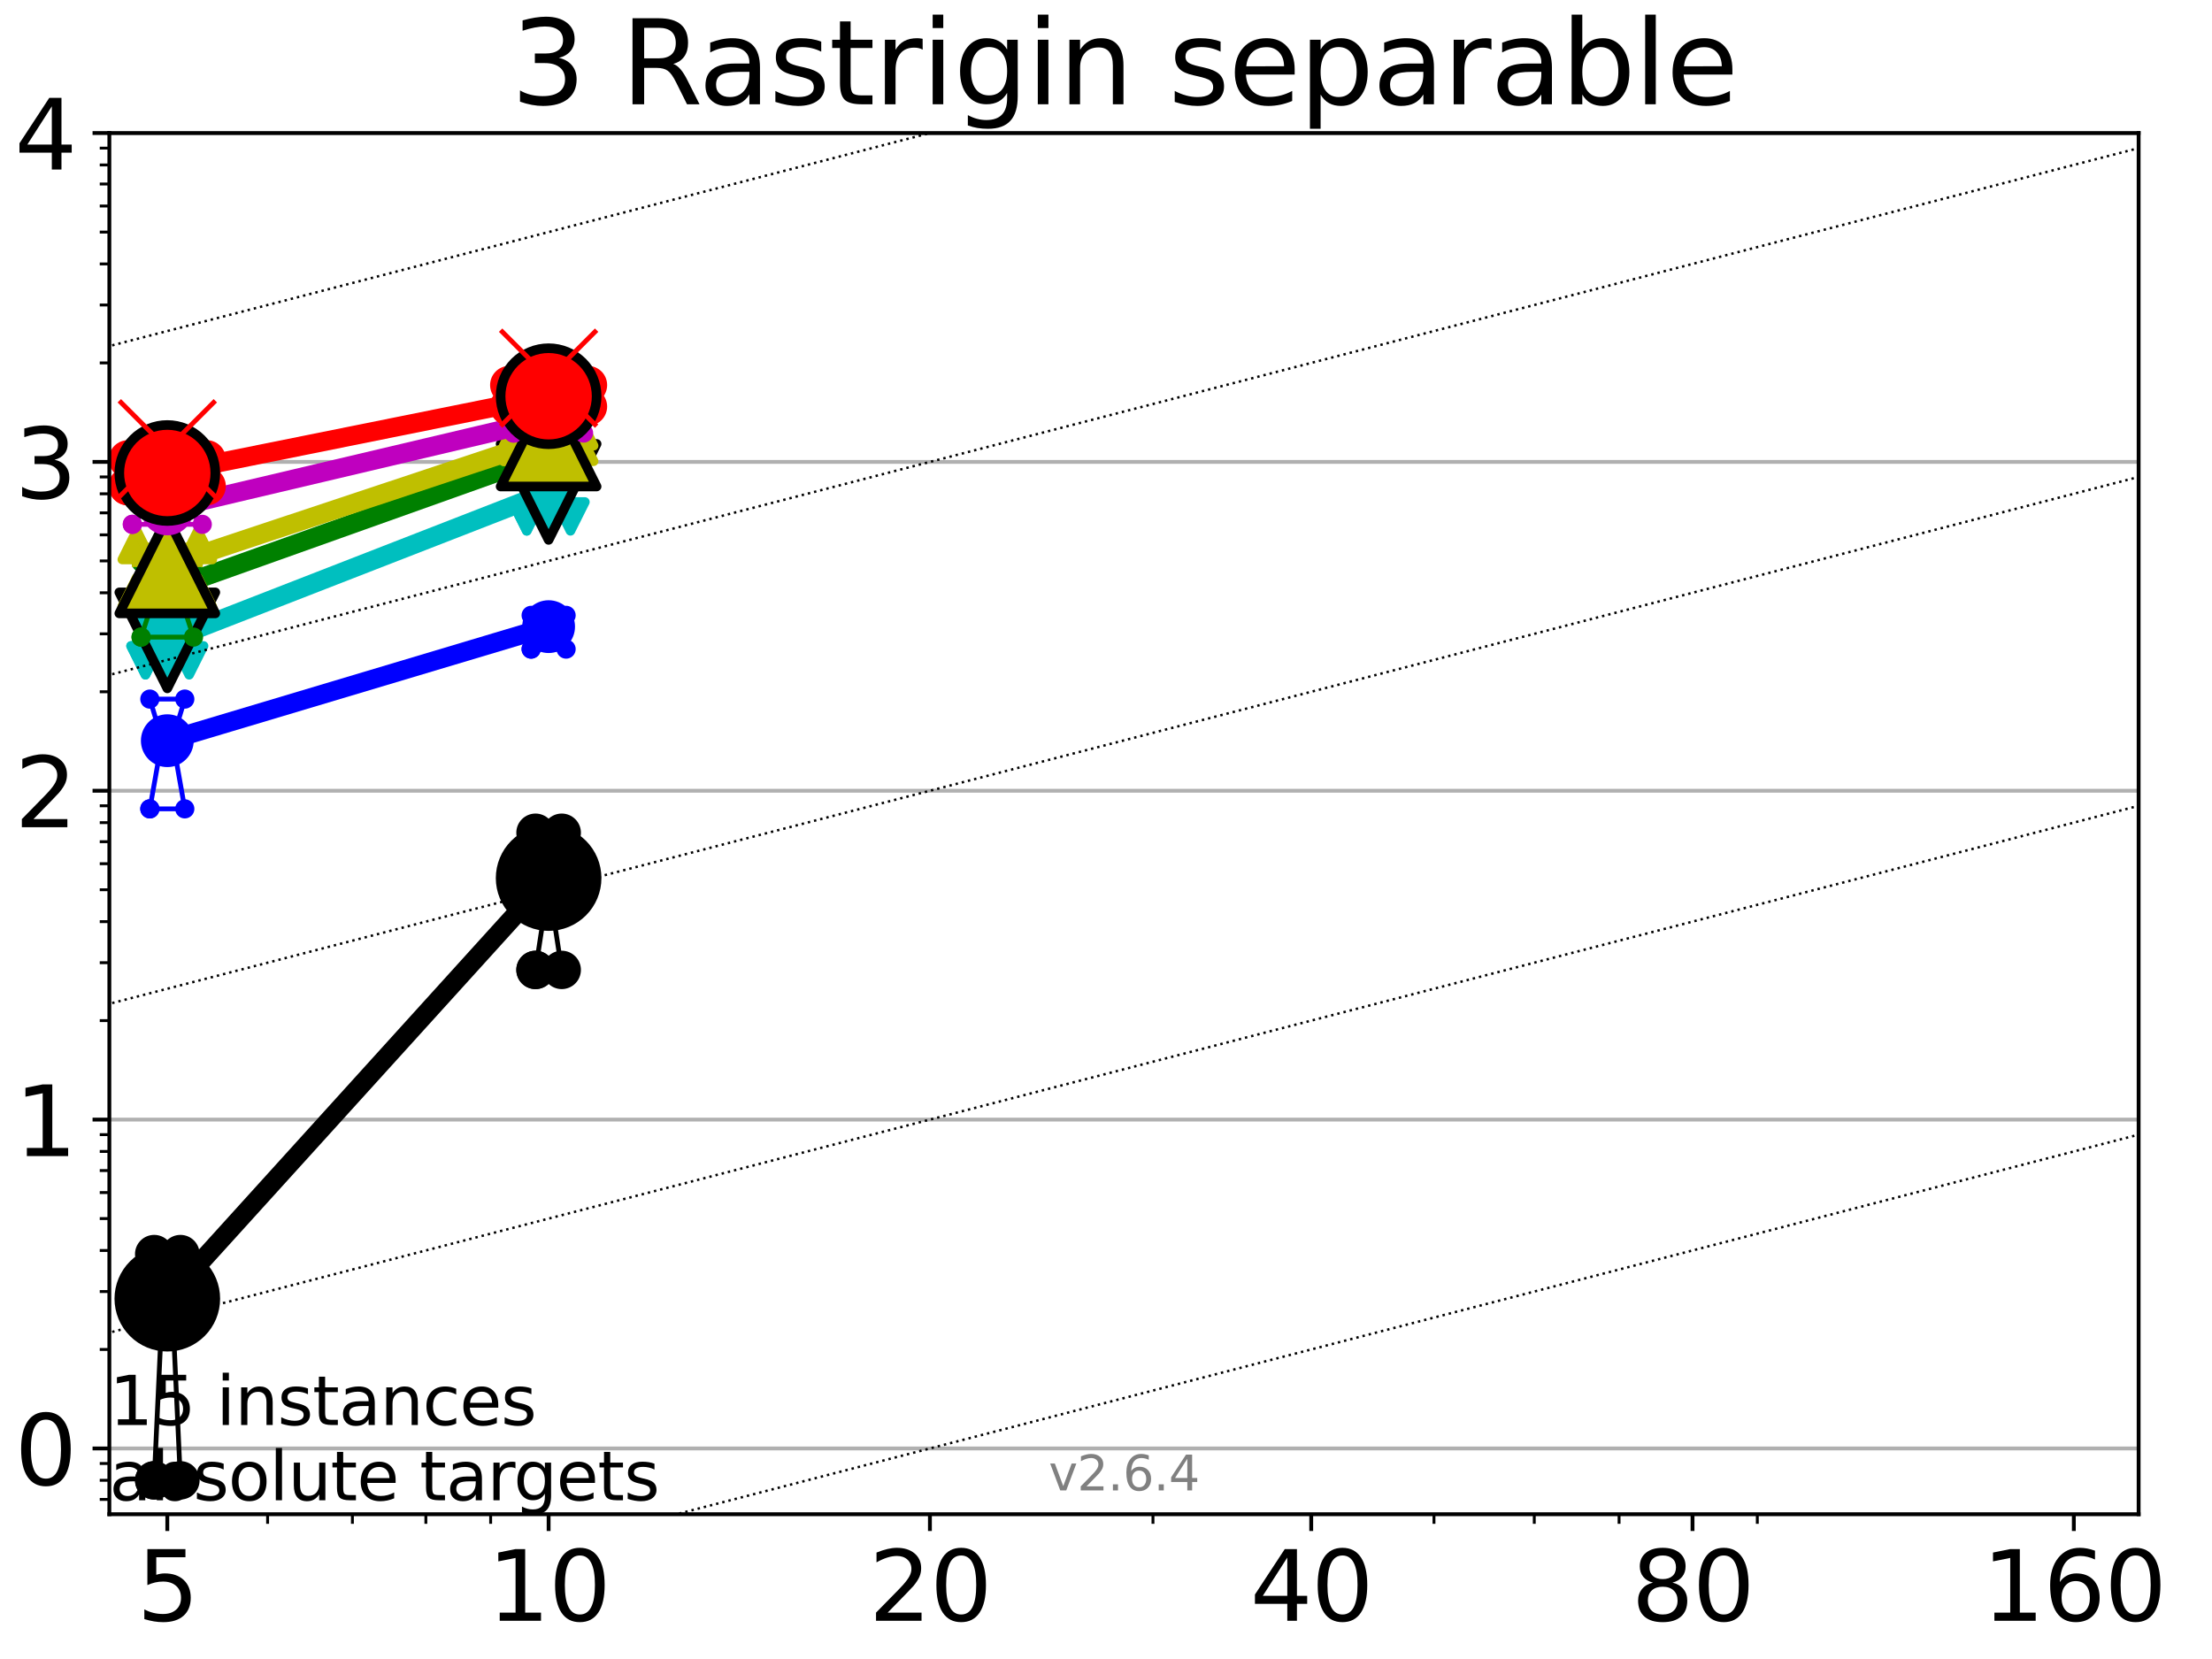 <?xml version="1.0" encoding="utf-8" standalone="no"?>
<!DOCTYPE svg PUBLIC "-//W3C//DTD SVG 1.1//EN"
  "http://www.w3.org/Graphics/SVG/1.1/DTD/svg11.dtd">
<svg xmlns:xlink="http://www.w3.org/1999/xlink" width="460.8pt" height="345.6pt" viewBox="0 0 460.8 345.6" xmlns="http://www.w3.org/2000/svg" version="1.1">
 <defs>
  <style type="text/css">*{stroke-linejoin: round; stroke-linecap: butt}</style>
 </defs>
 <g id="figure_1">
  <g id="patch_1">
   <path d="M 0 345.6 
L 460.8 345.6 
L 460.8 0 
L 0 0 
z
" style="fill: #ffffff"/>
  </g>
  <g id="axes_1">
   <g id="patch_2">
    <path d="M 22.78 315.44 
L 445.515 315.44 
L 445.515 27.72 
L 22.78 27.72 
z
" style="fill: #ffffff"/>
   </g>
   <g id="matplotlib.axis_1">
    <g id="xtick_1">
     <g id="line2d_1">
      <defs>
       <path id="m22da8be429" d="M 0 0 
L 0 3.5 
" style="stroke: #000000; stroke-width: 0.8"/>
      </defs>
      <g>
       <use xlink:href="#m22da8be429" x="34.854" y="315.44" style="stroke: #000000; stroke-width: 0.8"/>
      </g>
     </g>
     <g id="text_1">
      <!-- 5 -->
      <g transform="translate(28.491 337.637) scale(0.2 -0.2)">
       <defs>
        <path id="DejaVuSans-35" d="M 691 4666 
L 3169 4666 
L 3169 4134 
L 1269 4134 
L 1269 2991 
Q 1406 3038 1543 3061 
Q 1681 3084 1819 3084 
Q 2600 3084 3056 2656 
Q 3513 2228 3513 1497 
Q 3513 744 3044 326 
Q 2575 -91 1722 -91 
Q 1428 -91 1123 -41 
Q 819 9 494 109 
L 494 744 
Q 775 591 1075 516 
Q 1375 441 1709 441 
Q 2250 441 2565 725 
Q 2881 1009 2881 1497 
Q 2881 1984 2565 2268 
Q 2250 2553 1709 2553 
Q 1456 2553 1204 2497 
Q 953 2441 691 2322 
L 691 4666 
z
" transform="scale(0.016)"/>
       </defs>
       <use xlink:href="#DejaVuSans-35"/>
      </g>
     </g>
    </g>
    <g id="xtick_2">
     <g id="line2d_2">
      <g>
       <use xlink:href="#m22da8be429" x="114.287" y="315.44" style="stroke: #000000; stroke-width: 0.8"/>
      </g>
     </g>
     <g id="text_2">
      <!-- 10 -->
      <g transform="translate(101.562 337.637) scale(0.2 -0.2)">
       <defs>
        <path id="DejaVuSans-31" d="M 794 531 
L 1825 531 
L 1825 4091 
L 703 3866 
L 703 4441 
L 1819 4666 
L 2450 4666 
L 2450 531 
L 3481 531 
L 3481 0 
L 794 0 
L 794 531 
z
" transform="scale(0.016)"/>
        <path id="DejaVuSans-30" d="M 2034 4250 
Q 1547 4250 1301 3770 
Q 1056 3291 1056 2328 
Q 1056 1369 1301 889 
Q 1547 409 2034 409 
Q 2525 409 2770 889 
Q 3016 1369 3016 2328 
Q 3016 3291 2770 3770 
Q 2525 4250 2034 4250 
z
M 2034 4750 
Q 2819 4750 3233 4129 
Q 3647 3509 3647 2328 
Q 3647 1150 3233 529 
Q 2819 -91 2034 -91 
Q 1250 -91 836 529 
Q 422 1150 422 2328 
Q 422 3509 836 4129 
Q 1250 4750 2034 4750 
z
" transform="scale(0.016)"/>
       </defs>
       <use xlink:href="#DejaVuSans-31"/>
       <use xlink:href="#DejaVuSans-30" x="63.623"/>
      </g>
     </g>
    </g>
    <g id="xtick_3">
     <g id="line2d_3">
      <g>
       <use xlink:href="#m22da8be429" x="193.719" y="315.44" style="stroke: #000000; stroke-width: 0.8"/>
      </g>
     </g>
     <g id="text_3">
      <!-- 20 -->
      <g transform="translate(180.994 337.637) scale(0.2 -0.2)">
       <defs>
        <path id="DejaVuSans-32" d="M 1228 531 
L 3431 531 
L 3431 0 
L 469 0 
L 469 531 
Q 828 903 1448 1529 
Q 2069 2156 2228 2338 
Q 2531 2678 2651 2914 
Q 2772 3150 2772 3378 
Q 2772 3750 2511 3984 
Q 2250 4219 1831 4219 
Q 1534 4219 1204 4116 
Q 875 4013 500 3803 
L 500 4441 
Q 881 4594 1212 4672 
Q 1544 4750 1819 4750 
Q 2544 4750 2975 4387 
Q 3406 4025 3406 3419 
Q 3406 3131 3298 2873 
Q 3191 2616 2906 2266 
Q 2828 2175 2409 1742 
Q 1991 1309 1228 531 
z
" transform="scale(0.016)"/>
       </defs>
       <use xlink:href="#DejaVuSans-32"/>
       <use xlink:href="#DejaVuSans-30" x="63.623"/>
      </g>
     </g>
    </g>
    <g id="xtick_4">
     <g id="line2d_4">
      <g>
       <use xlink:href="#m22da8be429" x="273.152" y="315.44" style="stroke: #000000; stroke-width: 0.8"/>
      </g>
     </g>
     <g id="text_4">
      <!-- 40 -->
      <g transform="translate(260.427 337.637) scale(0.2 -0.2)">
       <defs>
        <path id="DejaVuSans-34" d="M 2419 4116 
L 825 1625 
L 2419 1625 
L 2419 4116 
z
M 2253 4666 
L 3047 4666 
L 3047 1625 
L 3713 1625 
L 3713 1100 
L 3047 1100 
L 3047 0 
L 2419 0 
L 2419 1100 
L 313 1100 
L 313 1709 
L 2253 4666 
z
" transform="scale(0.016)"/>
       </defs>
       <use xlink:href="#DejaVuSans-34"/>
       <use xlink:href="#DejaVuSans-30" x="63.623"/>
      </g>
     </g>
    </g>
    <g id="xtick_5">
     <g id="line2d_5">
      <g>
       <use xlink:href="#m22da8be429" x="352.584" y="315.44" style="stroke: #000000; stroke-width: 0.8"/>
      </g>
     </g>
     <g id="text_5">
      <!-- 80 -->
      <g transform="translate(339.859 337.637) scale(0.2 -0.2)">
       <defs>
        <path id="DejaVuSans-38" d="M 2034 2216 
Q 1584 2216 1326 1975 
Q 1069 1734 1069 1313 
Q 1069 891 1326 650 
Q 1584 409 2034 409 
Q 2484 409 2743 651 
Q 3003 894 3003 1313 
Q 3003 1734 2745 1975 
Q 2488 2216 2034 2216 
z
M 1403 2484 
Q 997 2584 770 2862 
Q 544 3141 544 3541 
Q 544 4100 942 4425 
Q 1341 4750 2034 4750 
Q 2731 4750 3128 4425 
Q 3525 4100 3525 3541 
Q 3525 3141 3298 2862 
Q 3072 2584 2669 2484 
Q 3125 2378 3379 2068 
Q 3634 1759 3634 1313 
Q 3634 634 3220 271 
Q 2806 -91 2034 -91 
Q 1263 -91 848 271 
Q 434 634 434 1313 
Q 434 1759 690 2068 
Q 947 2378 1403 2484 
z
M 1172 3481 
Q 1172 3119 1398 2916 
Q 1625 2713 2034 2713 
Q 2441 2713 2670 2916 
Q 2900 3119 2900 3481 
Q 2900 3844 2670 4047 
Q 2441 4250 2034 4250 
Q 1625 4250 1398 4047 
Q 1172 3844 1172 3481 
z
" transform="scale(0.016)"/>
       </defs>
       <use xlink:href="#DejaVuSans-38"/>
       <use xlink:href="#DejaVuSans-30" x="63.623"/>
      </g>
     </g>
    </g>
    <g id="xtick_6">
     <g id="line2d_6">
      <g>
       <use xlink:href="#m22da8be429" x="432.017" y="315.44" style="stroke: #000000; stroke-width: 0.8"/>
      </g>
     </g>
     <g id="text_6">
      <!-- 160 -->
      <g transform="translate(412.929 337.637) scale(0.2 -0.2)">
       <defs>
        <path id="DejaVuSans-36" d="M 2113 2584 
Q 1688 2584 1439 2293 
Q 1191 2003 1191 1497 
Q 1191 994 1439 701 
Q 1688 409 2113 409 
Q 2538 409 2786 701 
Q 3034 994 3034 1497 
Q 3034 2003 2786 2293 
Q 2538 2584 2113 2584 
z
M 3366 4563 
L 3366 3988 
Q 3128 4100 2886 4159 
Q 2644 4219 2406 4219 
Q 1781 4219 1451 3797 
Q 1122 3375 1075 2522 
Q 1259 2794 1537 2939 
Q 1816 3084 2150 3084 
Q 2853 3084 3261 2657 
Q 3669 2231 3669 1497 
Q 3669 778 3244 343 
Q 2819 -91 2113 -91 
Q 1303 -91 875 529 
Q 447 1150 447 2328 
Q 447 3434 972 4092 
Q 1497 4750 2381 4750 
Q 2619 4750 2861 4703 
Q 3103 4656 3366 4563 
z
" transform="scale(0.016)"/>
       </defs>
       <use xlink:href="#DejaVuSans-31"/>
       <use xlink:href="#DejaVuSans-36" x="63.623"/>
       <use xlink:href="#DejaVuSans-30" x="127.246"/>
      </g>
     </g>
    </g>
    <g id="xtick_7">
     <g id="line2d_7">
      <defs>
       <path id="m569978fe52" d="M 0 0 
L 0 2 
" style="stroke: #000000; stroke-width: 0.6"/>
      </defs>
      <g>
       <use xlink:href="#m569978fe52" x="55.748" y="315.44" style="stroke: #000000; stroke-width: 0.6"/>
      </g>
     </g>
    </g>
    <g id="xtick_8">
     <g id="line2d_8">
      <g>
       <use xlink:href="#m569978fe52" x="73.413" y="315.44" style="stroke: #000000; stroke-width: 0.6"/>
      </g>
     </g>
    </g>
    <g id="xtick_9">
     <g id="line2d_9">
      <g>
       <use xlink:href="#m569978fe52" x="88.715" y="315.44" style="stroke: #000000; stroke-width: 0.6"/>
      </g>
     </g>
    </g>
    <g id="xtick_10">
     <g id="line2d_10">
      <g>
       <use xlink:href="#m569978fe52" x="102.213" y="315.44" style="stroke: #000000; stroke-width: 0.6"/>
      </g>
     </g>
    </g>
    <g id="xtick_11">
     <g id="line2d_11">
      <g>
       <use xlink:href="#m569978fe52" x="240.184" y="315.44" style="stroke: #000000; stroke-width: 0.6"/>
      </g>
     </g>
    </g>
    <g id="xtick_12">
     <g id="line2d_12">
      <g>
       <use xlink:href="#m569978fe52" x="298.723" y="315.44" style="stroke: #000000; stroke-width: 0.6"/>
      </g>
     </g>
    </g>
    <g id="xtick_13">
     <g id="line2d_13">
      <g>
       <use xlink:href="#m569978fe52" x="319.617" y="315.44" style="stroke: #000000; stroke-width: 0.6"/>
      </g>
     </g>
    </g>
    <g id="xtick_14">
     <g id="line2d_14">
      <g>
       <use xlink:href="#m569978fe52" x="337.282" y="315.44" style="stroke: #000000; stroke-width: 0.6"/>
      </g>
     </g>
    </g>
    <g id="xtick_15">
     <g id="line2d_15">
      <g>
       <use xlink:href="#m569978fe52" x="366.082" y="315.44" style="stroke: #000000; stroke-width: 0.6"/>
      </g>
     </g>
    </g>
   </g>
   <g id="matplotlib.axis_2">
    <g id="ytick_1">
     <g id="line2d_16">
      <path d="M 22.78 301.739 
L 445.515 301.739 
" clip-path="url(#p9254ea1ba0)" style="fill: none; stroke: #b0b0b0; stroke-width: 0.8; stroke-linecap: square"/>
     </g>
     <g id="line2d_17">
      <defs>
       <path id="m859c91766b" d="M 0 0 
L -3.5 0 
" style="stroke: #000000; stroke-width: 0.8"/>
      </defs>
      <g>
       <use xlink:href="#m859c91766b" x="22.78" y="301.739" style="stroke: #000000; stroke-width: 0.8"/>
      </g>
     </g>
     <g id="text_7">
      <!-- 0 -->
      <g transform="translate(3.055 309.337) scale(0.2 -0.2)">
       <use xlink:href="#DejaVuSans-30"/>
      </g>
     </g>
    </g>
    <g id="ytick_2">
     <g id="line2d_18">
      <path d="M 22.78 233.234 
L 445.515 233.234 
" clip-path="url(#p9254ea1ba0)" style="fill: none; stroke: #b0b0b0; stroke-width: 0.8; stroke-linecap: square"/>
     </g>
     <g id="line2d_19">
      <g>
       <use xlink:href="#m859c91766b" x="22.78" y="233.234" style="stroke: #000000; stroke-width: 0.8"/>
      </g>
     </g>
     <g id="text_8">
      <!-- 1 -->
      <g transform="translate(3.055 240.833) scale(0.2 -0.2)">
       <use xlink:href="#DejaVuSans-31"/>
      </g>
     </g>
    </g>
    <g id="ytick_3">
     <g id="line2d_20">
      <path d="M 22.78 164.73 
L 445.515 164.73 
" clip-path="url(#p9254ea1ba0)" style="fill: none; stroke: #b0b0b0; stroke-width: 0.8; stroke-linecap: square"/>
     </g>
     <g id="line2d_21">
      <g>
       <use xlink:href="#m859c91766b" x="22.78" y="164.73" style="stroke: #000000; stroke-width: 0.8"/>
      </g>
     </g>
     <g id="text_9">
      <!-- 2 -->
      <g transform="translate(3.055 172.328) scale(0.2 -0.2)">
       <use xlink:href="#DejaVuSans-32"/>
      </g>
     </g>
    </g>
    <g id="ytick_4">
     <g id="line2d_22">
      <path d="M 22.78 96.225 
L 445.515 96.225 
" clip-path="url(#p9254ea1ba0)" style="fill: none; stroke: #b0b0b0; stroke-width: 0.8; stroke-linecap: square"/>
     </g>
     <g id="line2d_23">
      <g>
       <use xlink:href="#m859c91766b" x="22.78" y="96.225" style="stroke: #000000; stroke-width: 0.8"/>
      </g>
     </g>
     <g id="text_10">
      <!-- 3 -->
      <g transform="translate(3.055 103.823) scale(0.2 -0.2)">
       <defs>
        <path id="DejaVuSans-33" d="M 2597 2516 
Q 3050 2419 3304 2112 
Q 3559 1806 3559 1356 
Q 3559 666 3084 287 
Q 2609 -91 1734 -91 
Q 1441 -91 1130 -33 
Q 819 25 488 141 
L 488 750 
Q 750 597 1062 519 
Q 1375 441 1716 441 
Q 2309 441 2620 675 
Q 2931 909 2931 1356 
Q 2931 1769 2642 2001 
Q 2353 2234 1838 2234 
L 1294 2234 
L 1294 2753 
L 1863 2753 
Q 2328 2753 2575 2939 
Q 2822 3125 2822 3475 
Q 2822 3834 2567 4026 
Q 2313 4219 1838 4219 
Q 1578 4219 1281 4162 
Q 984 4106 628 3988 
L 628 4550 
Q 988 4650 1302 4700 
Q 1616 4750 1894 4750 
Q 2613 4750 3031 4423 
Q 3450 4097 3450 3541 
Q 3450 3153 3228 2886 
Q 3006 2619 2597 2516 
z
" transform="scale(0.016)"/>
       </defs>
       <use xlink:href="#DejaVuSans-33"/>
      </g>
     </g>
    </g>
    <g id="ytick_5">
     <g id="line2d_24">
      <path d="M 22.78 27.72 
L 445.515 27.72 
" clip-path="url(#p9254ea1ba0)" style="fill: none; stroke: #b0b0b0; stroke-width: 0.8; stroke-linecap: square"/>
     </g>
     <g id="line2d_25">
      <g>
       <use xlink:href="#m859c91766b" x="22.78" y="27.72" style="stroke: #000000; stroke-width: 0.8"/>
      </g>
     </g>
     <g id="text_11">
      <!-- 4 -->
      <g transform="translate(3.055 35.318) scale(0.2 -0.2)">
       <use xlink:href="#DejaVuSans-34"/>
      </g>
     </g>
    </g>
    <g id="ytick_6">
     <g id="line2d_26">
      <defs>
       <path id="m3c9f94f312" d="M 0 0 
L -2 0 
" style="stroke: #000000; stroke-width: 0.6"/>
      </defs>
      <g>
       <use xlink:href="#m3c9f94f312" x="22.78" y="312.351" style="stroke: #000000; stroke-width: 0.6"/>
      </g>
     </g>
    </g>
    <g id="ytick_7">
     <g id="line2d_27">
      <g>
       <use xlink:href="#m3c9f94f312" x="22.78" y="308.378" style="stroke: #000000; stroke-width: 0.6"/>
      </g>
     </g>
    </g>
    <g id="ytick_8">
     <g id="line2d_28">
      <g>
       <use xlink:href="#m3c9f94f312" x="22.78" y="304.874" style="stroke: #000000; stroke-width: 0.6"/>
      </g>
     </g>
    </g>
    <g id="ytick_9">
     <g id="line2d_29">
      <g>
       <use xlink:href="#m3c9f94f312" x="22.78" y="281.117" style="stroke: #000000; stroke-width: 0.6"/>
      </g>
     </g>
    </g>
    <g id="ytick_10">
     <g id="line2d_30">
      <g>
       <use xlink:href="#m3c9f94f312" x="22.78" y="269.054" style="stroke: #000000; stroke-width: 0.6"/>
      </g>
     </g>
    </g>
    <g id="ytick_11">
     <g id="line2d_31">
      <g>
       <use xlink:href="#m3c9f94f312" x="22.78" y="260.495" style="stroke: #000000; stroke-width: 0.6"/>
      </g>
     </g>
    </g>
    <g id="ytick_12">
     <g id="line2d_32">
      <g>
       <use xlink:href="#m3c9f94f312" x="22.78" y="253.856" style="stroke: #000000; stroke-width: 0.6"/>
      </g>
     </g>
    </g>
    <g id="ytick_13">
     <g id="line2d_33">
      <g>
       <use xlink:href="#m3c9f94f312" x="22.78" y="248.432" style="stroke: #000000; stroke-width: 0.6"/>
      </g>
     </g>
    </g>
    <g id="ytick_14">
     <g id="line2d_34">
      <g>
       <use xlink:href="#m3c9f94f312" x="22.78" y="243.846" style="stroke: #000000; stroke-width: 0.6"/>
      </g>
     </g>
    </g>
    <g id="ytick_15">
     <g id="line2d_35">
      <g>
       <use xlink:href="#m3c9f94f312" x="22.78" y="239.873" style="stroke: #000000; stroke-width: 0.6"/>
      </g>
     </g>
    </g>
    <g id="ytick_16">
     <g id="line2d_36">
      <g>
       <use xlink:href="#m3c9f94f312" x="22.78" y="236.369" style="stroke: #000000; stroke-width: 0.6"/>
      </g>
     </g>
    </g>
    <g id="ytick_17">
     <g id="line2d_37">
      <g>
       <use xlink:href="#m3c9f94f312" x="22.78" y="212.612" style="stroke: #000000; stroke-width: 0.6"/>
      </g>
     </g>
    </g>
    <g id="ytick_18">
     <g id="line2d_38">
      <g>
       <use xlink:href="#m3c9f94f312" x="22.78" y="200.549" style="stroke: #000000; stroke-width: 0.6"/>
      </g>
     </g>
    </g>
    <g id="ytick_19">
     <g id="line2d_39">
      <g>
       <use xlink:href="#m3c9f94f312" x="22.78" y="191.99" style="stroke: #000000; stroke-width: 0.6"/>
      </g>
     </g>
    </g>
    <g id="ytick_20">
     <g id="line2d_40">
      <g>
       <use xlink:href="#m3c9f94f312" x="22.78" y="185.352" style="stroke: #000000; stroke-width: 0.6"/>
      </g>
     </g>
    </g>
    <g id="ytick_21">
     <g id="line2d_41">
      <g>
       <use xlink:href="#m3c9f94f312" x="22.78" y="179.927" style="stroke: #000000; stroke-width: 0.6"/>
      </g>
     </g>
    </g>
    <g id="ytick_22">
     <g id="line2d_42">
      <g>
       <use xlink:href="#m3c9f94f312" x="22.78" y="175.341" style="stroke: #000000; stroke-width: 0.6"/>
      </g>
     </g>
    </g>
    <g id="ytick_23">
     <g id="line2d_43">
      <g>
       <use xlink:href="#m3c9f94f312" x="22.78" y="171.368" style="stroke: #000000; stroke-width: 0.6"/>
      </g>
     </g>
    </g>
    <g id="ytick_24">
     <g id="line2d_44">
      <g>
       <use xlink:href="#m3c9f94f312" x="22.78" y="167.864" style="stroke: #000000; stroke-width: 0.6"/>
      </g>
     </g>
    </g>
    <g id="ytick_25">
     <g id="line2d_45">
      <g>
       <use xlink:href="#m3c9f94f312" x="22.78" y="144.108" style="stroke: #000000; stroke-width: 0.6"/>
      </g>
     </g>
    </g>
    <g id="ytick_26">
     <g id="line2d_46">
      <g>
       <use xlink:href="#m3c9f94f312" x="22.78" y="132.044" style="stroke: #000000; stroke-width: 0.6"/>
      </g>
     </g>
    </g>
    <g id="ytick_27">
     <g id="line2d_47">
      <g>
       <use xlink:href="#m3c9f94f312" x="22.78" y="123.486" style="stroke: #000000; stroke-width: 0.6"/>
      </g>
     </g>
    </g>
    <g id="ytick_28">
     <g id="line2d_48">
      <g>
       <use xlink:href="#m3c9f94f312" x="22.78" y="116.847" style="stroke: #000000; stroke-width: 0.6"/>
      </g>
     </g>
    </g>
    <g id="ytick_29">
     <g id="line2d_49">
      <g>
       <use xlink:href="#m3c9f94f312" x="22.78" y="111.422" style="stroke: #000000; stroke-width: 0.6"/>
      </g>
     </g>
    </g>
    <g id="ytick_30">
     <g id="line2d_50">
      <g>
       <use xlink:href="#m3c9f94f312" x="22.78" y="106.836" style="stroke: #000000; stroke-width: 0.6"/>
      </g>
     </g>
    </g>
    <g id="ytick_31">
     <g id="line2d_51">
      <g>
       <use xlink:href="#m3c9f94f312" x="22.78" y="102.864" style="stroke: #000000; stroke-width: 0.6"/>
      </g>
     </g>
    </g>
    <g id="ytick_32">
     <g id="line2d_52">
      <g>
       <use xlink:href="#m3c9f94f312" x="22.78" y="99.359" style="stroke: #000000; stroke-width: 0.6"/>
      </g>
     </g>
    </g>
    <g id="ytick_33">
     <g id="line2d_53">
      <g>
       <use xlink:href="#m3c9f94f312" x="22.78" y="75.603" style="stroke: #000000; stroke-width: 0.6"/>
      </g>
     </g>
    </g>
    <g id="ytick_34">
     <g id="line2d_54">
      <g>
       <use xlink:href="#m3c9f94f312" x="22.78" y="63.54" style="stroke: #000000; stroke-width: 0.6"/>
      </g>
     </g>
    </g>
    <g id="ytick_35">
     <g id="line2d_55">
      <g>
       <use xlink:href="#m3c9f94f312" x="22.78" y="54.981" style="stroke: #000000; stroke-width: 0.6"/>
      </g>
     </g>
    </g>
    <g id="ytick_36">
     <g id="line2d_56">
      <g>
       <use xlink:href="#m3c9f94f312" x="22.78" y="48.342" style="stroke: #000000; stroke-width: 0.6"/>
      </g>
     </g>
    </g>
    <g id="ytick_37">
     <g id="line2d_57">
      <g>
       <use xlink:href="#m3c9f94f312" x="22.78" y="42.918" style="stroke: #000000; stroke-width: 0.6"/>
      </g>
     </g>
    </g>
    <g id="ytick_38">
     <g id="line2d_58">
      <g>
       <use xlink:href="#m3c9f94f312" x="22.78" y="38.332" style="stroke: #000000; stroke-width: 0.6"/>
      </g>
     </g>
    </g>
    <g id="ytick_39">
     <g id="line2d_59">
      <g>
       <use xlink:href="#m3c9f94f312" x="22.78" y="34.359" style="stroke: #000000; stroke-width: 0.6"/>
      </g>
     </g>
    </g>
    <g id="ytick_40">
     <g id="line2d_60">
      <g>
       <use xlink:href="#m3c9f94f312" x="22.78" y="30.855" style="stroke: #000000; stroke-width: 0.6"/>
      </g>
     </g>
    </g>
   </g>
   <g id="line2d_61">
    <path d="M 32.123 308.378 
L 34.035 267.134 
L 32.123 261.248 
L 37.585 261.248 
L 35.673 267.134 
L 37.585 308.378 
L 32.123 308.378 
" clip-path="url(#p9254ea1ba0)" style="fill: none; stroke: #000000; stroke-linecap: square"/>
   </g>
   <g id="line2d_62">
    <path d="M 32.123 308.378 
L 37.585 308.378 
L 37.585 261.248 
L 32.123 261.248 
L 32.123 308.378 
" clip-path="url(#p9254ea1ba0)" style="fill: none"/>
    <defs>
     <path id="m1092d95a19" d="M 0 3 
C 0.796 3 1.559 2.684 2.121 2.121 
C 2.684 1.559 3 0.796 3 0 
C 3 -0.796 2.684 -1.559 2.121 -2.121 
C 1.559 -2.684 0.796 -3 0 -3 
C -0.796 -3 -1.559 -2.684 -2.121 -2.121 
C -2.684 -1.559 -3 -0.796 -3 0 
C -3 0.796 -2.684 1.559 -2.121 2.121 
C -1.559 2.684 -0.796 3 0 3 
z
" style="stroke: #000000; stroke-width: 2"/>
    </defs>
    <g clip-path="url(#p9254ea1ba0)">
     <use xlink:href="#m1092d95a19" x="32.123" y="308.378" style="stroke: #000000; stroke-width: 2"/>
     <use xlink:href="#m1092d95a19" x="37.585" y="308.378" style="stroke: #000000; stroke-width: 2"/>
     <use xlink:href="#m1092d95a19" x="37.585" y="261.248" style="stroke: #000000; stroke-width: 2"/>
     <use xlink:href="#m1092d95a19" x="32.123" y="261.248" style="stroke: #000000; stroke-width: 2"/>
     <use xlink:href="#m1092d95a19" x="32.123" y="308.378" style="stroke: #000000; stroke-width: 2"/>
    </g>
   </g>
   <g id="line2d_63">
    <path d="M 32.123 267.134 
L 37.585 267.134 
" clip-path="url(#p9254ea1ba0)" style="fill: none; stroke: #000000; stroke-width: 2; stroke-linecap: square"/>
   </g>
   <g id="line2d_64">
    <path d="M 111.556 202.049 
L 113.467 189.563 
L 111.556 173.477 
L 117.017 173.477 
L 115.106 189.563 
L 117.017 202.049 
L 111.556 202.049 
" clip-path="url(#p9254ea1ba0)" style="fill: none; stroke: #000000; stroke-linecap: square"/>
   </g>
   <g id="line2d_65">
    <path d="M 111.556 202.049 
L 117.017 202.049 
L 117.017 173.477 
L 111.556 173.477 
L 111.556 202.049 
" clip-path="url(#p9254ea1ba0)" style="fill: none"/>
    <g clip-path="url(#p9254ea1ba0)">
     <use xlink:href="#m1092d95a19" x="111.556" y="202.049" style="stroke: #000000; stroke-width: 2"/>
     <use xlink:href="#m1092d95a19" x="117.017" y="202.049" style="stroke: #000000; stroke-width: 2"/>
     <use xlink:href="#m1092d95a19" x="117.017" y="173.477" style="stroke: #000000; stroke-width: 2"/>
     <use xlink:href="#m1092d95a19" x="111.556" y="173.477" style="stroke: #000000; stroke-width: 2"/>
     <use xlink:href="#m1092d95a19" x="111.556" y="202.049" style="stroke: #000000; stroke-width: 2"/>
    </g>
   </g>
   <g id="line2d_66">
    <path d="M 111.556 189.563 
L 117.017 189.563 
" clip-path="url(#p9254ea1ba0)" style="fill: none; stroke: #000000; stroke-width: 2; stroke-linecap: square"/>
   </g>
   <g id="line2d_67">
    <path d="M 34.854 270.545 
L 114.287 182.923 
" clip-path="url(#p9254ea1ba0)" style="fill: none; stroke: #000000; stroke-width: 4; stroke-linecap: square"/>
   </g>
   <g id="line2d_68">
    <path d="M 34.854 270.545 
L 114.287 182.923 
" clip-path="url(#p9254ea1ba0)" style="fill: none"/>
    <defs>
     <path id="m5103b4a020" d="M 0 10 
C 2.652 10 5.196 8.946 7.071 7.071 
C 8.946 5.196 10 2.652 10 0 
C 10 -2.652 8.946 -5.196 7.071 -7.071 
C 5.196 -8.946 2.652 -10 0 -10 
C -2.652 -10 -5.196 -8.946 -7.071 -7.071 
C -8.946 -5.196 -10 -2.652 -10 0 
C -10 2.652 -8.946 5.196 -7.071 7.071 
C -5.196 8.946 -2.652 10 0 10 
z
" style="stroke: #000000; stroke-width: 2"/>
    </defs>
    <g clip-path="url(#p9254ea1ba0)">
     <use xlink:href="#m5103b4a020" x="34.854" y="270.545" style="stroke: #000000; stroke-width: 2"/>
     <use xlink:href="#m5103b4a020" x="114.287" y="182.923" style="stroke: #000000; stroke-width: 2"/>
    </g>
   </g>
   <g id="line2d_69">
    <path d="M 31.213 168.499 
L 33.762 154.088 
L 31.213 145.634 
L 38.495 145.634 
L 35.946 154.088 
L 38.495 168.499 
L 31.213 168.499 
" clip-path="url(#p9254ea1ba0)" style="fill: none; stroke: #0000ff; stroke-linecap: square"/>
   </g>
   <g id="line2d_70">
    <path d="M 31.213 168.499 
L 38.495 168.499 
L 38.495 145.634 
L 31.213 145.634 
L 31.213 168.499 
" clip-path="url(#p9254ea1ba0)" style="fill: none"/>
    <defs>
     <path id="me844452a37" d="M 0 1.5 
C 0.398 1.5 0.779 1.342 1.061 1.061 
C 1.342 0.779 1.5 0.398 1.5 0 
C 1.5 -0.398 1.342 -0.779 1.061 -1.061 
C 0.779 -1.342 0.398 -1.5 0 -1.5 
C -0.398 -1.5 -0.779 -1.342 -1.061 -1.061 
C -1.342 -0.779 -1.5 -0.398 -1.5 0 
C -1.5 0.398 -1.342 0.779 -1.061 1.061 
C -0.779 1.342 -0.398 1.5 0 1.5 
z
" style="stroke: #0000ff"/>
    </defs>
    <g clip-path="url(#p9254ea1ba0)">
     <use xlink:href="#me844452a37" x="31.213" y="168.499" style="fill: #0000ff; stroke: #0000ff"/>
     <use xlink:href="#me844452a37" x="38.495" y="168.499" style="fill: #0000ff; stroke: #0000ff"/>
     <use xlink:href="#me844452a37" x="38.495" y="145.634" style="fill: #0000ff; stroke: #0000ff"/>
     <use xlink:href="#me844452a37" x="31.213" y="145.634" style="fill: #0000ff; stroke: #0000ff"/>
     <use xlink:href="#me844452a37" x="31.213" y="168.499" style="fill: #0000ff; stroke: #0000ff"/>
    </g>
   </g>
   <g id="line2d_71">
    <path d="M 31.213 154.088 
L 38.495 154.088 
" clip-path="url(#p9254ea1ba0)" style="fill: none; stroke: #0000ff; stroke-width: 2; stroke-linecap: square"/>
   </g>
   <g id="line2d_72">
    <path d="M 110.646 135.218 
L 113.194 129.499 
L 110.646 128.19 
L 117.927 128.19 
L 115.379 129.499 
L 117.927 135.218 
L 110.646 135.218 
" clip-path="url(#p9254ea1ba0)" style="fill: none; stroke: #0000ff; stroke-linecap: square"/>
   </g>
   <g id="line2d_73">
    <path d="M 110.646 135.218 
L 117.927 135.218 
L 117.927 128.19 
L 110.646 128.19 
L 110.646 135.218 
" clip-path="url(#p9254ea1ba0)" style="fill: none"/>
    <g clip-path="url(#p9254ea1ba0)">
     <use xlink:href="#me844452a37" x="110.646" y="135.218" style="fill: #0000ff; stroke: #0000ff"/>
     <use xlink:href="#me844452a37" x="117.927" y="135.218" style="fill: #0000ff; stroke: #0000ff"/>
     <use xlink:href="#me844452a37" x="117.927" y="128.19" style="fill: #0000ff; stroke: #0000ff"/>
     <use xlink:href="#me844452a37" x="110.646" y="128.19" style="fill: #0000ff; stroke: #0000ff"/>
     <use xlink:href="#me844452a37" x="110.646" y="135.218" style="fill: #0000ff; stroke: #0000ff"/>
    </g>
   </g>
   <g id="line2d_74">
    <path d="M 110.646 129.499 
L 117.927 129.499 
" clip-path="url(#p9254ea1ba0)" style="fill: none; stroke: #0000ff; stroke-width: 2; stroke-linecap: square"/>
   </g>
   <g id="line2d_75">
    <path d="M 34.854 154.3 
L 114.287 130.539 
" clip-path="url(#p9254ea1ba0)" style="fill: none; stroke: #0000ff; stroke-width: 4; stroke-linecap: square"/>
   </g>
   <g id="line2d_76">
    <path d="M 34.854 154.3 
L 114.287 130.539 
" clip-path="url(#p9254ea1ba0)" style="fill: none"/>
    <defs>
     <path id="m86a97231a0" d="M 0 5 
C 1.326 5 2.598 4.473 3.536 3.536 
C 4.473 2.598 5 1.326 5 0 
C 5 -1.326 4.473 -2.598 3.536 -3.536 
C 2.598 -4.473 1.326 -5 0 -5 
C -1.326 -5 -2.598 -4.473 -3.536 -3.536 
C -4.473 -2.598 -5 -1.326 -5 0 
C -5 1.326 -4.473 2.598 -3.536 3.536 
C -2.598 4.473 -1.326 5 0 5 
z
" style="stroke: #0000ff"/>
    </defs>
    <g clip-path="url(#p9254ea1ba0)">
     <use xlink:href="#m86a97231a0" x="34.854" y="154.3" style="fill: #0000ff; stroke: #0000ff"/>
     <use xlink:href="#m86a97231a0" x="114.287" y="130.539" style="fill: #0000ff; stroke: #0000ff"/>
    </g>
   </g>
   <g id="line2d_77">
    <path d="M 30.303 137.564 
L 33.489 131.748 
L 30.303 128.417 
L 39.405 128.417 
L 36.219 131.748 
L 39.405 137.564 
L 30.303 137.564 
" clip-path="url(#p9254ea1ba0)" style="fill: none; stroke: #00bfbf; stroke-linecap: square"/>
   </g>
   <g id="line2d_78">
    <path d="M 30.303 137.564 
L 39.405 137.564 
L 39.405 128.417 
L 30.303 128.417 
L 30.303 137.564 
" clip-path="url(#p9254ea1ba0)" style="fill: none"/>
    <defs>
     <path id="m0092c1e595" d="M -0 3 
L 3 -3 
L -3 -3 
z
" style="stroke: #00bfbf; stroke-width: 2; stroke-linejoin: miter"/>
    </defs>
    <g clip-path="url(#p9254ea1ba0)">
     <use xlink:href="#m0092c1e595" x="30.303" y="137.564" style="fill: #00bfbf; stroke: #00bfbf; stroke-width: 2; stroke-linejoin: miter"/>
     <use xlink:href="#m0092c1e595" x="39.405" y="137.564" style="fill: #00bfbf; stroke: #00bfbf; stroke-width: 2; stroke-linejoin: miter"/>
     <use xlink:href="#m0092c1e595" x="39.405" y="128.417" style="fill: #00bfbf; stroke: #00bfbf; stroke-width: 2; stroke-linejoin: miter"/>
     <use xlink:href="#m0092c1e595" x="30.303" y="128.417" style="fill: #00bfbf; stroke: #00bfbf; stroke-width: 2; stroke-linejoin: miter"/>
     <use xlink:href="#m0092c1e595" x="30.303" y="137.564" style="fill: #00bfbf; stroke: #00bfbf; stroke-width: 2; stroke-linejoin: miter"/>
    </g>
   </g>
   <g id="line2d_79">
    <path d="M 30.303 131.748 
L 39.405 131.748 
" clip-path="url(#p9254ea1ba0)" style="fill: none; stroke: #00bfbf; stroke-width: 2; stroke-linecap: square"/>
   </g>
   <g id="line2d_80">
    <path d="M 109.736 107.576 
L 112.921 101.679 
L 109.736 100.13 
L 118.838 100.13 
L 115.652 101.679 
L 118.838 107.576 
L 109.736 107.576 
" clip-path="url(#p9254ea1ba0)" style="fill: none; stroke: #00bfbf; stroke-linecap: square"/>
   </g>
   <g id="line2d_81">
    <path d="M 109.736 107.576 
L 118.838 107.576 
L 118.838 100.13 
L 109.736 100.13 
L 109.736 107.576 
" clip-path="url(#p9254ea1ba0)" style="fill: none"/>
    <g clip-path="url(#p9254ea1ba0)">
     <use xlink:href="#m0092c1e595" x="109.736" y="107.576" style="fill: #00bfbf; stroke: #00bfbf; stroke-width: 2; stroke-linejoin: miter"/>
     <use xlink:href="#m0092c1e595" x="118.838" y="107.576" style="fill: #00bfbf; stroke: #00bfbf; stroke-width: 2; stroke-linejoin: miter"/>
     <use xlink:href="#m0092c1e595" x="118.838" y="100.13" style="fill: #00bfbf; stroke: #00bfbf; stroke-width: 2; stroke-linejoin: miter"/>
     <use xlink:href="#m0092c1e595" x="109.736" y="100.13" style="fill: #00bfbf; stroke: #00bfbf; stroke-width: 2; stroke-linejoin: miter"/>
     <use xlink:href="#m0092c1e595" x="109.736" y="107.576" style="fill: #00bfbf; stroke: #00bfbf; stroke-width: 2; stroke-linejoin: miter"/>
    </g>
   </g>
   <g id="line2d_82">
    <path d="M 109.736 101.679 
L 118.838 101.679 
" clip-path="url(#p9254ea1ba0)" style="fill: none; stroke: #00bfbf; stroke-width: 2; stroke-linecap: square"/>
   </g>
   <g id="line2d_83">
    <path d="M 34.854 133.4 
L 114.287 102.469 
" clip-path="url(#p9254ea1ba0)" style="fill: none; stroke: #00bfbf; stroke-width: 4; stroke-linecap: square"/>
   </g>
   <g id="line2d_84">
    <path d="M 34.854 133.4 
L 114.287 102.469 
" clip-path="url(#p9254ea1ba0)" style="fill: none"/>
    <defs>
     <path id="mb5d5811c98" d="M -0 10 
L 10 -10 
L -10 -10 
z
" style="stroke: #000000; stroke-width: 2; stroke-linejoin: miter"/>
    </defs>
    <g clip-path="url(#p9254ea1ba0)">
     <use xlink:href="#mb5d5811c98" x="34.854" y="133.4" style="fill: #00bfbf; stroke: #000000; stroke-width: 2; stroke-linejoin: miter"/>
     <use xlink:href="#mb5d5811c98" x="114.287" y="102.469" style="fill: #00bfbf; stroke: #000000; stroke-width: 2; stroke-linejoin: miter"/>
    </g>
   </g>
   <g id="line2d_85">
    <path d="M 29.393 132.722 
L 33.216 121.017 
L 29.393 117.164 
L 40.315 117.164 
L 36.492 121.017 
L 40.315 132.722 
L 29.393 132.722 
" clip-path="url(#p9254ea1ba0)" style="fill: none; stroke: #008000; stroke-linecap: square"/>
   </g>
   <g id="line2d_86">
    <path d="M 29.393 132.722 
L 40.315 132.722 
L 40.315 117.164 
L 29.393 117.164 
L 29.393 132.722 
" clip-path="url(#p9254ea1ba0)" style="fill: none"/>
    <defs>
     <path id="m1407d402e7" d="M 0 1.5 
C 0.398 1.5 0.779 1.342 1.061 1.061 
C 1.342 0.779 1.5 0.398 1.5 0 
C 1.5 -0.398 1.342 -0.779 1.061 -1.061 
C 0.779 -1.342 0.398 -1.5 0 -1.5 
C -0.398 -1.5 -0.779 -1.342 -1.061 -1.061 
C -1.342 -0.779 -1.5 -0.398 -1.5 0 
C -1.5 0.398 -1.342 0.779 -1.061 1.061 
C -0.779 1.342 -0.398 1.5 0 1.5 
z
" style="stroke: #008000"/>
    </defs>
    <g clip-path="url(#p9254ea1ba0)">
     <use xlink:href="#m1407d402e7" x="29.393" y="132.722" style="fill: #008000; stroke: #008000"/>
     <use xlink:href="#m1407d402e7" x="40.315" y="132.722" style="fill: #008000; stroke: #008000"/>
     <use xlink:href="#m1407d402e7" x="40.315" y="117.164" style="fill: #008000; stroke: #008000"/>
     <use xlink:href="#m1407d402e7" x="29.393" y="117.164" style="fill: #008000; stroke: #008000"/>
     <use xlink:href="#m1407d402e7" x="29.393" y="132.722" style="fill: #008000; stroke: #008000"/>
    </g>
   </g>
   <g id="line2d_87">
    <path d="M 29.393 121.017 
L 40.315 121.017 
" clip-path="url(#p9254ea1ba0)" style="fill: none; stroke: #008000; stroke-width: 2; stroke-linecap: square"/>
   </g>
   <g id="line2d_88">
    <path d="M 108.825 96.954 
L 112.648 94.301 
L 108.825 91.054 
L 119.748 91.054 
L 115.925 94.301 
L 119.748 96.954 
L 108.825 96.954 
" clip-path="url(#p9254ea1ba0)" style="fill: none; stroke: #008000; stroke-linecap: square"/>
   </g>
   <g id="line2d_89">
    <path d="M 108.825 96.954 
L 119.748 96.954 
L 119.748 91.054 
L 108.825 91.054 
L 108.825 96.954 
" clip-path="url(#p9254ea1ba0)" style="fill: none"/>
    <g clip-path="url(#p9254ea1ba0)">
     <use xlink:href="#m1407d402e7" x="108.825" y="96.954" style="fill: #008000; stroke: #008000"/>
     <use xlink:href="#m1407d402e7" x="119.748" y="96.954" style="fill: #008000; stroke: #008000"/>
     <use xlink:href="#m1407d402e7" x="119.748" y="91.054" style="fill: #008000; stroke: #008000"/>
     <use xlink:href="#m1407d402e7" x="108.825" y="91.054" style="fill: #008000; stroke: #008000"/>
     <use xlink:href="#m1407d402e7" x="108.825" y="96.954" style="fill: #008000; stroke: #008000"/>
    </g>
   </g>
   <g id="line2d_90">
    <path d="M 108.825 94.301 
L 119.748 94.301 
" clip-path="url(#p9254ea1ba0)" style="fill: none; stroke: #008000; stroke-width: 2; stroke-linecap: square"/>
   </g>
   <g id="line2d_91">
    <path d="M 34.854 122.867 
L 114.287 94.554 
" clip-path="url(#p9254ea1ba0)" style="fill: none; stroke: #008000; stroke-width: 4; stroke-linecap: square"/>
   </g>
   <g id="line2d_92">
    <path d="M 34.854 122.867 
L 114.287 94.554 
" clip-path="url(#p9254ea1ba0)" style="fill: none"/>
    <defs>
     <path id="mb8abf7b6aa" d="M 0 5 
C 1.326 5 2.598 4.473 3.536 3.536 
C 4.473 2.598 5 1.326 5 0 
C 5 -1.326 4.473 -2.598 3.536 -3.536 
C 2.598 -4.473 1.326 -5 0 -5 
C -1.326 -5 -2.598 -4.473 -3.536 -3.536 
C -4.473 -2.598 -5 -1.326 -5 0 
C -5 1.326 -4.473 2.598 -3.536 3.536 
C -2.598 4.473 -1.326 5 0 5 
z
" style="stroke: #008000"/>
    </defs>
    <g clip-path="url(#p9254ea1ba0)">
     <use xlink:href="#mb8abf7b6aa" x="34.854" y="122.867" style="fill: #008000; stroke: #008000"/>
     <use xlink:href="#mb8abf7b6aa" x="114.287" y="94.554" style="fill: #008000; stroke: #008000"/>
    </g>
   </g>
   <g id="line2d_93">
    <path d="M 28.483 123.385 
L 32.943 117.122 
L 28.483 113.552 
L 41.225 113.552 
L 36.765 117.122 
L 41.225 123.385 
L 28.483 123.385 
" clip-path="url(#p9254ea1ba0)" style="fill: none; stroke: #bfbf00; stroke-linecap: square"/>
   </g>
   <g id="line2d_94">
    <path d="M 28.483 123.385 
L 41.225 123.385 
L 41.225 113.552 
L 28.483 113.552 
L 28.483 123.385 
" clip-path="url(#p9254ea1ba0)" style="fill: none"/>
    <defs>
     <path id="mf6d71e13f5" d="M 0 -3 
L -3 3 
L 3 3 
z
" style="stroke: #bfbf00; stroke-width: 2; stroke-linejoin: miter"/>
    </defs>
    <g clip-path="url(#p9254ea1ba0)">
     <use xlink:href="#mf6d71e13f5" x="28.483" y="123.385" style="fill: #bfbf00; stroke: #bfbf00; stroke-width: 2; stroke-linejoin: miter"/>
     <use xlink:href="#mf6d71e13f5" x="41.225" y="123.385" style="fill: #bfbf00; stroke: #bfbf00; stroke-width: 2; stroke-linejoin: miter"/>
     <use xlink:href="#mf6d71e13f5" x="41.225" y="113.552" style="fill: #bfbf00; stroke: #bfbf00; stroke-width: 2; stroke-linejoin: miter"/>
     <use xlink:href="#mf6d71e13f5" x="28.483" y="113.552" style="fill: #bfbf00; stroke: #bfbf00; stroke-width: 2; stroke-linejoin: miter"/>
     <use xlink:href="#mf6d71e13f5" x="28.483" y="123.385" style="fill: #bfbf00; stroke: #bfbf00; stroke-width: 2; stroke-linejoin: miter"/>
    </g>
   </g>
   <g id="line2d_95">
    <path d="M 28.483 117.122 
L 41.225 117.122 
" clip-path="url(#p9254ea1ba0)" style="fill: none; stroke: #bfbf00; stroke-width: 2; stroke-linecap: square"/>
   </g>
   <g id="line2d_96">
    <path d="M 107.915 93.083 
L 112.375 91.212 
L 107.915 89.847 
L 120.658 89.847 
L 116.198 91.212 
L 120.658 93.083 
L 107.915 93.083 
" clip-path="url(#p9254ea1ba0)" style="fill: none; stroke: #bfbf00; stroke-linecap: square"/>
   </g>
   <g id="line2d_97">
    <path d="M 107.915 93.083 
L 120.658 93.083 
L 120.658 89.847 
L 107.915 89.847 
L 107.915 93.083 
" clip-path="url(#p9254ea1ba0)" style="fill: none"/>
    <g clip-path="url(#p9254ea1ba0)">
     <use xlink:href="#mf6d71e13f5" x="107.915" y="93.083" style="fill: #bfbf00; stroke: #bfbf00; stroke-width: 2; stroke-linejoin: miter"/>
     <use xlink:href="#mf6d71e13f5" x="120.658" y="93.083" style="fill: #bfbf00; stroke: #bfbf00; stroke-width: 2; stroke-linejoin: miter"/>
     <use xlink:href="#mf6d71e13f5" x="120.658" y="89.847" style="fill: #bfbf00; stroke: #bfbf00; stroke-width: 2; stroke-linejoin: miter"/>
     <use xlink:href="#mf6d71e13f5" x="107.915" y="89.847" style="fill: #bfbf00; stroke: #bfbf00; stroke-width: 2; stroke-linejoin: miter"/>
     <use xlink:href="#mf6d71e13f5" x="107.915" y="93.083" style="fill: #bfbf00; stroke: #bfbf00; stroke-width: 2; stroke-linejoin: miter"/>
    </g>
   </g>
   <g id="line2d_98">
    <path d="M 107.915 91.212 
L 120.658 91.212 
" clip-path="url(#p9254ea1ba0)" style="fill: none; stroke: #bfbf00; stroke-width: 2; stroke-linecap: square"/>
   </g>
   <g id="line2d_99">
    <path d="M 34.854 117.779 
L 114.287 91.348 
" clip-path="url(#p9254ea1ba0)" style="fill: none; stroke: #bfbf00; stroke-width: 4; stroke-linecap: square"/>
   </g>
   <g id="line2d_100">
    <path d="M 34.854 117.779 
L 114.287 91.348 
" clip-path="url(#p9254ea1ba0)" style="fill: none"/>
    <defs>
     <path id="m2b62577acb" d="M 0 -10 
L -10 10 
L 10 10 
z
" style="stroke: #000000; stroke-width: 2; stroke-linejoin: miter"/>
    </defs>
    <g clip-path="url(#p9254ea1ba0)">
     <use xlink:href="#m2b62577acb" x="34.854" y="117.779" style="fill: #bfbf00; stroke: #000000; stroke-width: 2; stroke-linejoin: miter"/>
     <use xlink:href="#m2b62577acb" x="114.287" y="91.348" style="fill: #bfbf00; stroke: #000000; stroke-width: 2; stroke-linejoin: miter"/>
    </g>
   </g>
   <g id="line2d_101">
    <path d="M 27.572 109.229 
L 32.67 103.754 
L 27.572 102.533 
L 42.136 102.533 
L 37.038 103.754 
L 42.136 109.229 
L 27.572 109.229 
" clip-path="url(#p9254ea1ba0)" style="fill: none; stroke: #bf00bf; stroke-linecap: square"/>
   </g>
   <g id="line2d_102">
    <path d="M 27.572 109.229 
L 42.136 109.229 
L 42.136 102.533 
L 27.572 102.533 
L 27.572 109.229 
" clip-path="url(#p9254ea1ba0)" style="fill: none"/>
    <defs>
     <path id="m7d420e76db" d="M 0 1.5 
C 0.398 1.5 0.779 1.342 1.061 1.061 
C 1.342 0.779 1.5 0.398 1.5 0 
C 1.5 -0.398 1.342 -0.779 1.061 -1.061 
C 0.779 -1.342 0.398 -1.5 0 -1.5 
C -0.398 -1.5 -0.779 -1.342 -1.061 -1.061 
C -1.342 -0.779 -1.5 -0.398 -1.5 0 
C -1.5 0.398 -1.342 0.779 -1.061 1.061 
C -0.779 1.342 -0.398 1.5 0 1.5 
z
" style="stroke: #bf00bf"/>
    </defs>
    <g clip-path="url(#p9254ea1ba0)">
     <use xlink:href="#m7d420e76db" x="27.572" y="109.229" style="fill: #bf00bf; stroke: #bf00bf"/>
     <use xlink:href="#m7d420e76db" x="42.136" y="109.229" style="fill: #bf00bf; stroke: #bf00bf"/>
     <use xlink:href="#m7d420e76db" x="42.136" y="102.533" style="fill: #bf00bf; stroke: #bf00bf"/>
     <use xlink:href="#m7d420e76db" x="27.572" y="102.533" style="fill: #bf00bf; stroke: #bf00bf"/>
     <use xlink:href="#m7d420e76db" x="27.572" y="109.229" style="fill: #bf00bf; stroke: #bf00bf"/>
    </g>
   </g>
   <g id="line2d_103">
    <path d="M 27.572 103.754 
L 42.136 103.754 
" clip-path="url(#p9254ea1ba0)" style="fill: none; stroke: #bf00bf; stroke-width: 2; stroke-linecap: square"/>
   </g>
   <g id="line2d_104">
    <path d="M 107.005 90.214 
L 112.102 87.495 
L 107.005 85.356 
L 121.568 85.356 
L 116.471 87.495 
L 121.568 90.214 
L 107.005 90.214 
" clip-path="url(#p9254ea1ba0)" style="fill: none; stroke: #bf00bf; stroke-linecap: square"/>
   </g>
   <g id="line2d_105">
    <path d="M 107.005 90.214 
L 121.568 90.214 
L 121.568 85.356 
L 107.005 85.356 
L 107.005 90.214 
" clip-path="url(#p9254ea1ba0)" style="fill: none"/>
    <g clip-path="url(#p9254ea1ba0)">
     <use xlink:href="#m7d420e76db" x="107.005" y="90.214" style="fill: #bf00bf; stroke: #bf00bf"/>
     <use xlink:href="#m7d420e76db" x="121.568" y="90.214" style="fill: #bf00bf; stroke: #bf00bf"/>
     <use xlink:href="#m7d420e76db" x="121.568" y="85.356" style="fill: #bf00bf; stroke: #bf00bf"/>
     <use xlink:href="#m7d420e76db" x="107.005" y="85.356" style="fill: #bf00bf; stroke: #bf00bf"/>
     <use xlink:href="#m7d420e76db" x="107.005" y="90.214" style="fill: #bf00bf; stroke: #bf00bf"/>
    </g>
   </g>
   <g id="line2d_106">
    <path d="M 107.005 87.495 
L 121.568 87.495 
" clip-path="url(#p9254ea1ba0)" style="fill: none; stroke: #bf00bf; stroke-width: 2; stroke-linecap: square"/>
   </g>
   <g id="line2d_107">
    <path d="M 34.854 106.021 
L 114.287 87.274 
" clip-path="url(#p9254ea1ba0)" style="fill: none; stroke: #bf00bf; stroke-width: 4; stroke-linecap: square"/>
   </g>
   <g id="line2d_108">
    <path d="M 34.854 106.021 
L 114.287 87.274 
" clip-path="url(#p9254ea1ba0)" style="fill: none"/>
    <defs>
     <path id="ma246ed0b6e" d="M 0 5 
C 1.326 5 2.598 4.473 3.536 3.536 
C 4.473 2.598 5 1.326 5 0 
C 5 -1.326 4.473 -2.598 3.536 -3.536 
C 2.598 -4.473 1.326 -5 0 -5 
C -1.326 -5 -2.598 -4.473 -3.536 -3.536 
C -4.473 -2.598 -5 -1.326 -5 0 
C -5 1.326 -4.473 2.598 -3.536 3.536 
C -2.598 4.473 -1.326 5 0 5 
z
" style="stroke: #bf00bf"/>
    </defs>
    <g clip-path="url(#p9254ea1ba0)">
     <use xlink:href="#ma246ed0b6e" x="34.854" y="106.021" style="fill: #bf00bf; stroke: #bf00bf"/>
     <use xlink:href="#ma246ed0b6e" x="114.287" y="87.274" style="fill: #bf00bf; stroke: #bf00bf"/>
    </g>
   </g>
   <g id="line2d_109">
    <path d="M 26.662 101.274 
L 32.396 98.474 
L 26.662 95.693 
L 43.046 95.693 
L 37.312 98.474 
L 43.046 101.274 
L 26.662 101.274 
" clip-path="url(#p9254ea1ba0)" style="fill: none; stroke: #ff0000; stroke-linecap: square"/>
   </g>
   <g id="line2d_110">
    <path d="M 26.662 101.274 
L 43.046 101.274 
L 43.046 95.693 
L 26.662 95.693 
L 26.662 101.274 
" clip-path="url(#p9254ea1ba0)" style="fill: none"/>
    <defs>
     <path id="m0a3e8157a7" d="M 0 3 
C 0.796 3 1.559 2.684 2.121 2.121 
C 2.684 1.559 3 0.796 3 0 
C 3 -0.796 2.684 -1.559 2.121 -2.121 
C 1.559 -2.684 0.796 -3 0 -3 
C -0.796 -3 -1.559 -2.684 -2.121 -2.121 
C -2.684 -1.559 -3 -0.796 -3 0 
C -3 0.796 -2.684 1.559 -2.121 2.121 
C -1.559 2.684 -0.796 3 0 3 
z
" style="stroke: #ff0000; stroke-width: 2"/>
    </defs>
    <g clip-path="url(#p9254ea1ba0)">
     <use xlink:href="#m0a3e8157a7" x="26.662" y="101.274" style="fill: #ff0000; stroke: #ff0000; stroke-width: 2"/>
     <use xlink:href="#m0a3e8157a7" x="43.046" y="101.274" style="fill: #ff0000; stroke: #ff0000; stroke-width: 2"/>
     <use xlink:href="#m0a3e8157a7" x="43.046" y="95.693" style="fill: #ff0000; stroke: #ff0000; stroke-width: 2"/>
     <use xlink:href="#m0a3e8157a7" x="26.662" y="95.693" style="fill: #ff0000; stroke: #ff0000; stroke-width: 2"/>
     <use xlink:href="#m0a3e8157a7" x="26.662" y="101.274" style="fill: #ff0000; stroke: #ff0000; stroke-width: 2"/>
    </g>
   </g>
   <g id="line2d_111">
    <path d="M 26.662 98.474 
L 43.046 98.474 
" clip-path="url(#p9254ea1ba0)" style="fill: none; stroke: #ff0000; stroke-width: 2; stroke-linecap: square"/>
   </g>
   <g id="line2d_112">
    <path d="M 106.095 84.695 
L 111.829 82.52 
L 106.095 80.217 
L 122.478 80.217 
L 116.744 82.52 
L 122.478 84.695 
L 106.095 84.695 
" clip-path="url(#p9254ea1ba0)" style="fill: none; stroke: #ff0000; stroke-linecap: square"/>
   </g>
   <g id="line2d_113">
    <path d="M 106.095 84.695 
L 122.478 84.695 
L 122.478 80.217 
L 106.095 80.217 
L 106.095 84.695 
" clip-path="url(#p9254ea1ba0)" style="fill: none"/>
    <g clip-path="url(#p9254ea1ba0)">
     <use xlink:href="#m0a3e8157a7" x="106.095" y="84.695" style="fill: #ff0000; stroke: #ff0000; stroke-width: 2"/>
     <use xlink:href="#m0a3e8157a7" x="122.478" y="84.695" style="fill: #ff0000; stroke: #ff0000; stroke-width: 2"/>
     <use xlink:href="#m0a3e8157a7" x="122.478" y="80.217" style="fill: #ff0000; stroke: #ff0000; stroke-width: 2"/>
     <use xlink:href="#m0a3e8157a7" x="106.095" y="80.217" style="fill: #ff0000; stroke: #ff0000; stroke-width: 2"/>
     <use xlink:href="#m0a3e8157a7" x="106.095" y="84.695" style="fill: #ff0000; stroke: #ff0000; stroke-width: 2"/>
    </g>
   </g>
   <g id="line2d_114">
    <path d="M 106.095 82.52 
L 122.478 82.52 
" clip-path="url(#p9254ea1ba0)" style="fill: none; stroke: #ff0000; stroke-width: 2; stroke-linecap: square"/>
   </g>
   <g id="line2d_115">
    <path d="M 34.854 98.534 
L 114.287 82.541 
" clip-path="url(#p9254ea1ba0)" style="fill: none; stroke: #ff0000; stroke-width: 4; stroke-linecap: square"/>
   </g>
   <g id="line2d_116">
    <path d="M 34.854 98.534 
L 114.287 82.541 
" clip-path="url(#p9254ea1ba0)" style="fill: none"/>
    <defs>
     <path id="m0f1d48ba88" d="M 0 10 
C 2.652 10 5.196 8.946 7.071 7.071 
C 8.946 5.196 10 2.652 10 0 
C 10 -2.652 8.946 -5.196 7.071 -7.071 
C 5.196 -8.946 2.652 -10 0 -10 
C -2.652 -10 -5.196 -8.946 -7.071 -7.071 
C -8.946 -5.196 -10 -2.652 -10 0 
C -10 2.652 -8.946 5.196 -7.071 7.071 
C -5.196 8.946 -2.652 10 0 10 
z
" style="stroke: #000000; stroke-width: 2"/>
    </defs>
    <g clip-path="url(#p9254ea1ba0)">
     <use xlink:href="#m0f1d48ba88" x="34.854" y="98.534" style="fill: #ff0000; stroke: #000000; stroke-width: 2"/>
     <use xlink:href="#m0f1d48ba88" x="114.287" y="82.541" style="fill: #ff0000; stroke: #000000; stroke-width: 2"/>
    </g>
   </g>
   <g id="line2d_117"/>
   <g id="line2d_118"/>
   <g id="line2d_119"/>
   <g id="line2d_120"/>
   <g id="line2d_121"/>
   <g id="line2d_122"/>
   <g id="line2d_123"/>
   <g id="line2d_124">
    <defs>
     <path id="m1fe567fb9d" d="M -10 10 
L 10 -10 
M -10 -10 
L 10 10 
" style="stroke: #ff0000"/>
    </defs>
    <g clip-path="url(#p9254ea1ba0)">
     <use xlink:href="#m1fe567fb9d" x="34.854" y="93.487" style="fill: #ff0000; stroke: #ff0000"/>
     <use xlink:href="#m1fe567fb9d" x="114.287" y="78.777" style="fill: #ff0000; stroke: #ff0000"/>
    </g>
   </g>
   <g id="line2d_125">
    <path d="M 20.922 346.6 
L 461.8 232.141 
" clip-path="url(#p9254ea1ba0)" style="fill: none; stroke-dasharray: 0.5,0.825; stroke-dashoffset: 0; stroke: #000000; stroke-width: 0.5"/>
   </g>
   <g id="line2d_126">
    <path d="M -1 283.787 
L 461.8 163.636 
" clip-path="url(#p9254ea1ba0)" style="fill: none; stroke-dasharray: 0.5,0.825; stroke-dashoffset: 0; stroke: #000000; stroke-width: 0.5"/>
   </g>
   <g id="line2d_127">
    <path d="M -1 215.282 
L 461.8 95.131 
" clip-path="url(#p9254ea1ba0)" style="fill: none; stroke-dasharray: 0.5,0.825; stroke-dashoffset: 0; stroke: #000000; stroke-width: 0.5"/>
   </g>
   <g id="line2d_128">
    <path d="M -1 146.777 
L 461.8 26.627 
" clip-path="url(#p9254ea1ba0)" style="fill: none; stroke-dasharray: 0.5,0.825; stroke-dashoffset: 0; stroke: #000000; stroke-width: 0.5"/>
   </g>
   <g id="line2d_129">
    <path d="M -1 78.272 
L 304.344 -1 
" clip-path="url(#p9254ea1ba0)" style="fill: none; stroke-dasharray: 0.5,0.825; stroke-dashoffset: 0; stroke: #000000; stroke-width: 0.5"/>
   </g>
   <g id="line2d_130">
    <path d="M -1 9.768 
L 40.475 -1 
" clip-path="url(#p9254ea1ba0)" style="fill: none; stroke-dasharray: 0.5,0.825; stroke-dashoffset: 0; stroke: #000000; stroke-width: 0.5"/>
   </g>
   <g id="line2d_131">
    <path clip-path="url(#p9254ea1ba0)" style="fill: none; stroke-dasharray: 0.5,0.825; stroke-dashoffset: 0; stroke: #000000; stroke-width: 0.5"/>
   </g>
   <g id="line2d_132">
    <path clip-path="url(#p9254ea1ba0)" style="fill: none; stroke-dasharray: 0.5,0.825; stroke-dashoffset: 0; stroke: #000000; stroke-width: 0.5"/>
   </g>
   <g id="line2d_133">
    <path clip-path="url(#p9254ea1ba0)" style="fill: none; stroke-dasharray: 0.5,0.825; stroke-dashoffset: 0; stroke: #000000; stroke-width: 0.5"/>
   </g>
   <g id="patch_3">
    <path d="M 22.78 315.44 
L 22.78 27.72 
" style="fill: none; stroke: #000000; stroke-width: 0.8; stroke-linejoin: miter; stroke-linecap: square"/>
   </g>
   <g id="patch_4">
    <path d="M 445.515 315.44 
L 445.515 27.72 
" style="fill: none; stroke: #000000; stroke-width: 0.8; stroke-linejoin: miter; stroke-linecap: square"/>
   </g>
   <g id="patch_5">
    <path d="M 22.78 315.44 
L 445.515 315.44 
" style="fill: none; stroke: #000000; stroke-width: 0.8; stroke-linejoin: miter; stroke-linecap: square"/>
   </g>
   <g id="patch_6">
    <path d="M 22.78 27.72 
L 445.515 27.72 
" style="fill: none; stroke: #000000; stroke-width: 0.8; stroke-linejoin: miter; stroke-linecap: square"/>
   </g>
   <g id="text_12">
    <!-- 15 instances -->
    <g transform="translate(22.78 296.851) scale(0.14 -0.14)">
     <defs>
      <path id="DejaVuSans-20" transform="scale(0.016)"/>
      <path id="DejaVuSans-69" d="M 603 3500 
L 1178 3500 
L 1178 0 
L 603 0 
L 603 3500 
z
M 603 4863 
L 1178 4863 
L 1178 4134 
L 603 4134 
L 603 4863 
z
" transform="scale(0.016)"/>
      <path id="DejaVuSans-6e" d="M 3513 2113 
L 3513 0 
L 2938 0 
L 2938 2094 
Q 2938 2591 2744 2837 
Q 2550 3084 2163 3084 
Q 1697 3084 1428 2787 
Q 1159 2491 1159 1978 
L 1159 0 
L 581 0 
L 581 3500 
L 1159 3500 
L 1159 2956 
Q 1366 3272 1645 3428 
Q 1925 3584 2291 3584 
Q 2894 3584 3203 3211 
Q 3513 2838 3513 2113 
z
" transform="scale(0.016)"/>
      <path id="DejaVuSans-73" d="M 2834 3397 
L 2834 2853 
Q 2591 2978 2328 3040 
Q 2066 3103 1784 3103 
Q 1356 3103 1142 2972 
Q 928 2841 928 2578 
Q 928 2378 1081 2264 
Q 1234 2150 1697 2047 
L 1894 2003 
Q 2506 1872 2764 1633 
Q 3022 1394 3022 966 
Q 3022 478 2636 193 
Q 2250 -91 1575 -91 
Q 1294 -91 989 -36 
Q 684 19 347 128 
L 347 722 
Q 666 556 975 473 
Q 1284 391 1588 391 
Q 1994 391 2212 530 
Q 2431 669 2431 922 
Q 2431 1156 2273 1281 
Q 2116 1406 1581 1522 
L 1381 1569 
Q 847 1681 609 1914 
Q 372 2147 372 2553 
Q 372 3047 722 3315 
Q 1072 3584 1716 3584 
Q 2034 3584 2315 3537 
Q 2597 3491 2834 3397 
z
" transform="scale(0.016)"/>
      <path id="DejaVuSans-74" d="M 1172 4494 
L 1172 3500 
L 2356 3500 
L 2356 3053 
L 1172 3053 
L 1172 1153 
Q 1172 725 1289 603 
Q 1406 481 1766 481 
L 2356 481 
L 2356 0 
L 1766 0 
Q 1100 0 847 248 
Q 594 497 594 1153 
L 594 3053 
L 172 3053 
L 172 3500 
L 594 3500 
L 594 4494 
L 1172 4494 
z
" transform="scale(0.016)"/>
      <path id="DejaVuSans-61" d="M 2194 1759 
Q 1497 1759 1228 1600 
Q 959 1441 959 1056 
Q 959 750 1161 570 
Q 1363 391 1709 391 
Q 2188 391 2477 730 
Q 2766 1069 2766 1631 
L 2766 1759 
L 2194 1759 
z
M 3341 1997 
L 3341 0 
L 2766 0 
L 2766 531 
Q 2569 213 2275 61 
Q 1981 -91 1556 -91 
Q 1019 -91 701 211 
Q 384 513 384 1019 
Q 384 1609 779 1909 
Q 1175 2209 1959 2209 
L 2766 2209 
L 2766 2266 
Q 2766 2663 2505 2880 
Q 2244 3097 1772 3097 
Q 1472 3097 1187 3025 
Q 903 2953 641 2809 
L 641 3341 
Q 956 3463 1253 3523 
Q 1550 3584 1831 3584 
Q 2591 3584 2966 3190 
Q 3341 2797 3341 1997 
z
" transform="scale(0.016)"/>
      <path id="DejaVuSans-63" d="M 3122 3366 
L 3122 2828 
Q 2878 2963 2633 3030 
Q 2388 3097 2138 3097 
Q 1578 3097 1268 2742 
Q 959 2388 959 1747 
Q 959 1106 1268 751 
Q 1578 397 2138 397 
Q 2388 397 2633 464 
Q 2878 531 3122 666 
L 3122 134 
Q 2881 22 2623 -34 
Q 2366 -91 2075 -91 
Q 1284 -91 818 406 
Q 353 903 353 1747 
Q 353 2603 823 3093 
Q 1294 3584 2113 3584 
Q 2378 3584 2631 3529 
Q 2884 3475 3122 3366 
z
" transform="scale(0.016)"/>
      <path id="DejaVuSans-65" d="M 3597 1894 
L 3597 1613 
L 953 1613 
Q 991 1019 1311 708 
Q 1631 397 2203 397 
Q 2534 397 2845 478 
Q 3156 559 3463 722 
L 3463 178 
Q 3153 47 2828 -22 
Q 2503 -91 2169 -91 
Q 1331 -91 842 396 
Q 353 884 353 1716 
Q 353 2575 817 3079 
Q 1281 3584 2069 3584 
Q 2775 3584 3186 3129 
Q 3597 2675 3597 1894 
z
M 3022 2063 
Q 3016 2534 2758 2815 
Q 2500 3097 2075 3097 
Q 1594 3097 1305 2825 
Q 1016 2553 972 2059 
L 3022 2063 
z
" transform="scale(0.016)"/>
     </defs>
     <use xlink:href="#DejaVuSans-31"/>
     <use xlink:href="#DejaVuSans-35" x="63.623"/>
     <use xlink:href="#DejaVuSans-20" x="127.246"/>
     <use xlink:href="#DejaVuSans-69" x="159.033"/>
     <use xlink:href="#DejaVuSans-6e" x="186.816"/>
     <use xlink:href="#DejaVuSans-73" x="250.195"/>
     <use xlink:href="#DejaVuSans-74" x="302.295"/>
     <use xlink:href="#DejaVuSans-61" x="341.504"/>
     <use xlink:href="#DejaVuSans-6e" x="402.783"/>
     <use xlink:href="#DejaVuSans-63" x="466.162"/>
     <use xlink:href="#DejaVuSans-65" x="521.143"/>
     <use xlink:href="#DejaVuSans-73" x="582.666"/>
    </g>
    <!-- absolute targets -->
    <g transform="translate(22.78 312.528) scale(0.14 -0.14)">
     <defs>
      <path id="DejaVuSans-62" d="M 3116 1747 
Q 3116 2381 2855 2742 
Q 2594 3103 2138 3103 
Q 1681 3103 1420 2742 
Q 1159 2381 1159 1747 
Q 1159 1113 1420 752 
Q 1681 391 2138 391 
Q 2594 391 2855 752 
Q 3116 1113 3116 1747 
z
M 1159 2969 
Q 1341 3281 1617 3432 
Q 1894 3584 2278 3584 
Q 2916 3584 3314 3078 
Q 3713 2572 3713 1747 
Q 3713 922 3314 415 
Q 2916 -91 2278 -91 
Q 1894 -91 1617 61 
Q 1341 213 1159 525 
L 1159 0 
L 581 0 
L 581 4863 
L 1159 4863 
L 1159 2969 
z
" transform="scale(0.016)"/>
      <path id="DejaVuSans-6f" d="M 1959 3097 
Q 1497 3097 1228 2736 
Q 959 2375 959 1747 
Q 959 1119 1226 758 
Q 1494 397 1959 397 
Q 2419 397 2687 759 
Q 2956 1122 2956 1747 
Q 2956 2369 2687 2733 
Q 2419 3097 1959 3097 
z
M 1959 3584 
Q 2709 3584 3137 3096 
Q 3566 2609 3566 1747 
Q 3566 888 3137 398 
Q 2709 -91 1959 -91 
Q 1206 -91 779 398 
Q 353 888 353 1747 
Q 353 2609 779 3096 
Q 1206 3584 1959 3584 
z
" transform="scale(0.016)"/>
      <path id="DejaVuSans-6c" d="M 603 4863 
L 1178 4863 
L 1178 0 
L 603 0 
L 603 4863 
z
" transform="scale(0.016)"/>
      <path id="DejaVuSans-75" d="M 544 1381 
L 544 3500 
L 1119 3500 
L 1119 1403 
Q 1119 906 1312 657 
Q 1506 409 1894 409 
Q 2359 409 2629 706 
Q 2900 1003 2900 1516 
L 2900 3500 
L 3475 3500 
L 3475 0 
L 2900 0 
L 2900 538 
Q 2691 219 2414 64 
Q 2138 -91 1772 -91 
Q 1169 -91 856 284 
Q 544 659 544 1381 
z
M 1991 3584 
L 1991 3584 
z
" transform="scale(0.016)"/>
      <path id="DejaVuSans-72" d="M 2631 2963 
Q 2534 3019 2420 3045 
Q 2306 3072 2169 3072 
Q 1681 3072 1420 2755 
Q 1159 2438 1159 1844 
L 1159 0 
L 581 0 
L 581 3500 
L 1159 3500 
L 1159 2956 
Q 1341 3275 1631 3429 
Q 1922 3584 2338 3584 
Q 2397 3584 2469 3576 
Q 2541 3569 2628 3553 
L 2631 2963 
z
" transform="scale(0.016)"/>
      <path id="DejaVuSans-67" d="M 2906 1791 
Q 2906 2416 2648 2759 
Q 2391 3103 1925 3103 
Q 1463 3103 1205 2759 
Q 947 2416 947 1791 
Q 947 1169 1205 825 
Q 1463 481 1925 481 
Q 2391 481 2648 825 
Q 2906 1169 2906 1791 
z
M 3481 434 
Q 3481 -459 3084 -895 
Q 2688 -1331 1869 -1331 
Q 1566 -1331 1297 -1286 
Q 1028 -1241 775 -1147 
L 775 -588 
Q 1028 -725 1275 -790 
Q 1522 -856 1778 -856 
Q 2344 -856 2625 -561 
Q 2906 -266 2906 331 
L 2906 616 
Q 2728 306 2450 153 
Q 2172 0 1784 0 
Q 1141 0 747 490 
Q 353 981 353 1791 
Q 353 2603 747 3093 
Q 1141 3584 1784 3584 
Q 2172 3584 2450 3431 
Q 2728 3278 2906 2969 
L 2906 3500 
L 3481 3500 
L 3481 434 
z
" transform="scale(0.016)"/>
     </defs>
     <use xlink:href="#DejaVuSans-61"/>
     <use xlink:href="#DejaVuSans-62" x="61.279"/>
     <use xlink:href="#DejaVuSans-73" x="124.756"/>
     <use xlink:href="#DejaVuSans-6f" x="176.855"/>
     <use xlink:href="#DejaVuSans-6c" x="238.037"/>
     <use xlink:href="#DejaVuSans-75" x="265.82"/>
     <use xlink:href="#DejaVuSans-74" x="329.199"/>
     <use xlink:href="#DejaVuSans-65" x="368.408"/>
     <use xlink:href="#DejaVuSans-20" x="429.932"/>
     <use xlink:href="#DejaVuSans-74" x="461.719"/>
     <use xlink:href="#DejaVuSans-61" x="500.928"/>
     <use xlink:href="#DejaVuSans-72" x="562.207"/>
     <use xlink:href="#DejaVuSans-67" x="601.57"/>
     <use xlink:href="#DejaVuSans-65" x="665.047"/>
     <use xlink:href="#DejaVuSans-74" x="726.57"/>
     <use xlink:href="#DejaVuSans-73" x="765.779"/>
    </g>
   </g>
   <g id="text_13">
    <!-- v2.6.4 -->
    <g style="fill: #808080" transform="translate(218.466 310.483) scale(0.1 -0.1)">
     <defs>
      <path id="DejaVuSans-76" d="M 191 3500 
L 800 3500 
L 1894 563 
L 2988 3500 
L 3597 3500 
L 2284 0 
L 1503 0 
L 191 3500 
z
" transform="scale(0.016)"/>
      <path id="DejaVuSans-2e" d="M 684 794 
L 1344 794 
L 1344 0 
L 684 0 
L 684 794 
z
" transform="scale(0.016)"/>
     </defs>
     <use xlink:href="#DejaVuSans-76"/>
     <use xlink:href="#DejaVuSans-32" x="59.18"/>
     <use xlink:href="#DejaVuSans-2e" x="122.803"/>
     <use xlink:href="#DejaVuSans-36" x="154.59"/>
     <use xlink:href="#DejaVuSans-2e" x="218.213"/>
     <use xlink:href="#DejaVuSans-34" x="250"/>
    </g>
   </g>
   <g id="text_14">
    <!-- 3 Rastrigin separable -->
    <g transform="translate(106.454 21.72) scale(0.24 -0.24)">
     <defs>
      <path id="DejaVuSans-52" d="M 2841 2188 
Q 3044 2119 3236 1894 
Q 3428 1669 3622 1275 
L 4263 0 
L 3584 0 
L 2988 1197 
Q 2756 1666 2539 1819 
Q 2322 1972 1947 1972 
L 1259 1972 
L 1259 0 
L 628 0 
L 628 4666 
L 2053 4666 
Q 2853 4666 3247 4331 
Q 3641 3997 3641 3322 
Q 3641 2881 3436 2590 
Q 3231 2300 2841 2188 
z
M 1259 4147 
L 1259 2491 
L 2053 2491 
Q 2509 2491 2742 2702 
Q 2975 2913 2975 3322 
Q 2975 3731 2742 3939 
Q 2509 4147 2053 4147 
L 1259 4147 
z
" transform="scale(0.016)"/>
      <path id="DejaVuSans-70" d="M 1159 525 
L 1159 -1331 
L 581 -1331 
L 581 3500 
L 1159 3500 
L 1159 2969 
Q 1341 3281 1617 3432 
Q 1894 3584 2278 3584 
Q 2916 3584 3314 3078 
Q 3713 2572 3713 1747 
Q 3713 922 3314 415 
Q 2916 -91 2278 -91 
Q 1894 -91 1617 61 
Q 1341 213 1159 525 
z
M 3116 1747 
Q 3116 2381 2855 2742 
Q 2594 3103 2138 3103 
Q 1681 3103 1420 2742 
Q 1159 2381 1159 1747 
Q 1159 1113 1420 752 
Q 1681 391 2138 391 
Q 2594 391 2855 752 
Q 3116 1113 3116 1747 
z
" transform="scale(0.016)"/>
     </defs>
     <use xlink:href="#DejaVuSans-33"/>
     <use xlink:href="#DejaVuSans-20" x="63.623"/>
     <use xlink:href="#DejaVuSans-52" x="95.41"/>
     <use xlink:href="#DejaVuSans-61" x="162.643"/>
     <use xlink:href="#DejaVuSans-73" x="223.922"/>
     <use xlink:href="#DejaVuSans-74" x="276.021"/>
     <use xlink:href="#DejaVuSans-72" x="315.23"/>
     <use xlink:href="#DejaVuSans-69" x="356.344"/>
     <use xlink:href="#DejaVuSans-67" x="384.127"/>
     <use xlink:href="#DejaVuSans-69" x="447.604"/>
     <use xlink:href="#DejaVuSans-6e" x="475.387"/>
     <use xlink:href="#DejaVuSans-20" x="538.766"/>
     <use xlink:href="#DejaVuSans-73" x="570.553"/>
     <use xlink:href="#DejaVuSans-65" x="622.652"/>
     <use xlink:href="#DejaVuSans-70" x="684.176"/>
     <use xlink:href="#DejaVuSans-61" x="747.652"/>
     <use xlink:href="#DejaVuSans-72" x="808.932"/>
     <use xlink:href="#DejaVuSans-61" x="850.045"/>
     <use xlink:href="#DejaVuSans-62" x="911.324"/>
     <use xlink:href="#DejaVuSans-6c" x="974.801"/>
     <use xlink:href="#DejaVuSans-65" x="1002.584"/>
    </g>
   </g>
  </g>
 </g>
 <defs>
  <clipPath id="p9254ea1ba0">
   <rect x="22.78" y="27.72" width="422.735" height="287.72"/>
  </clipPath>
 </defs>
</svg>
